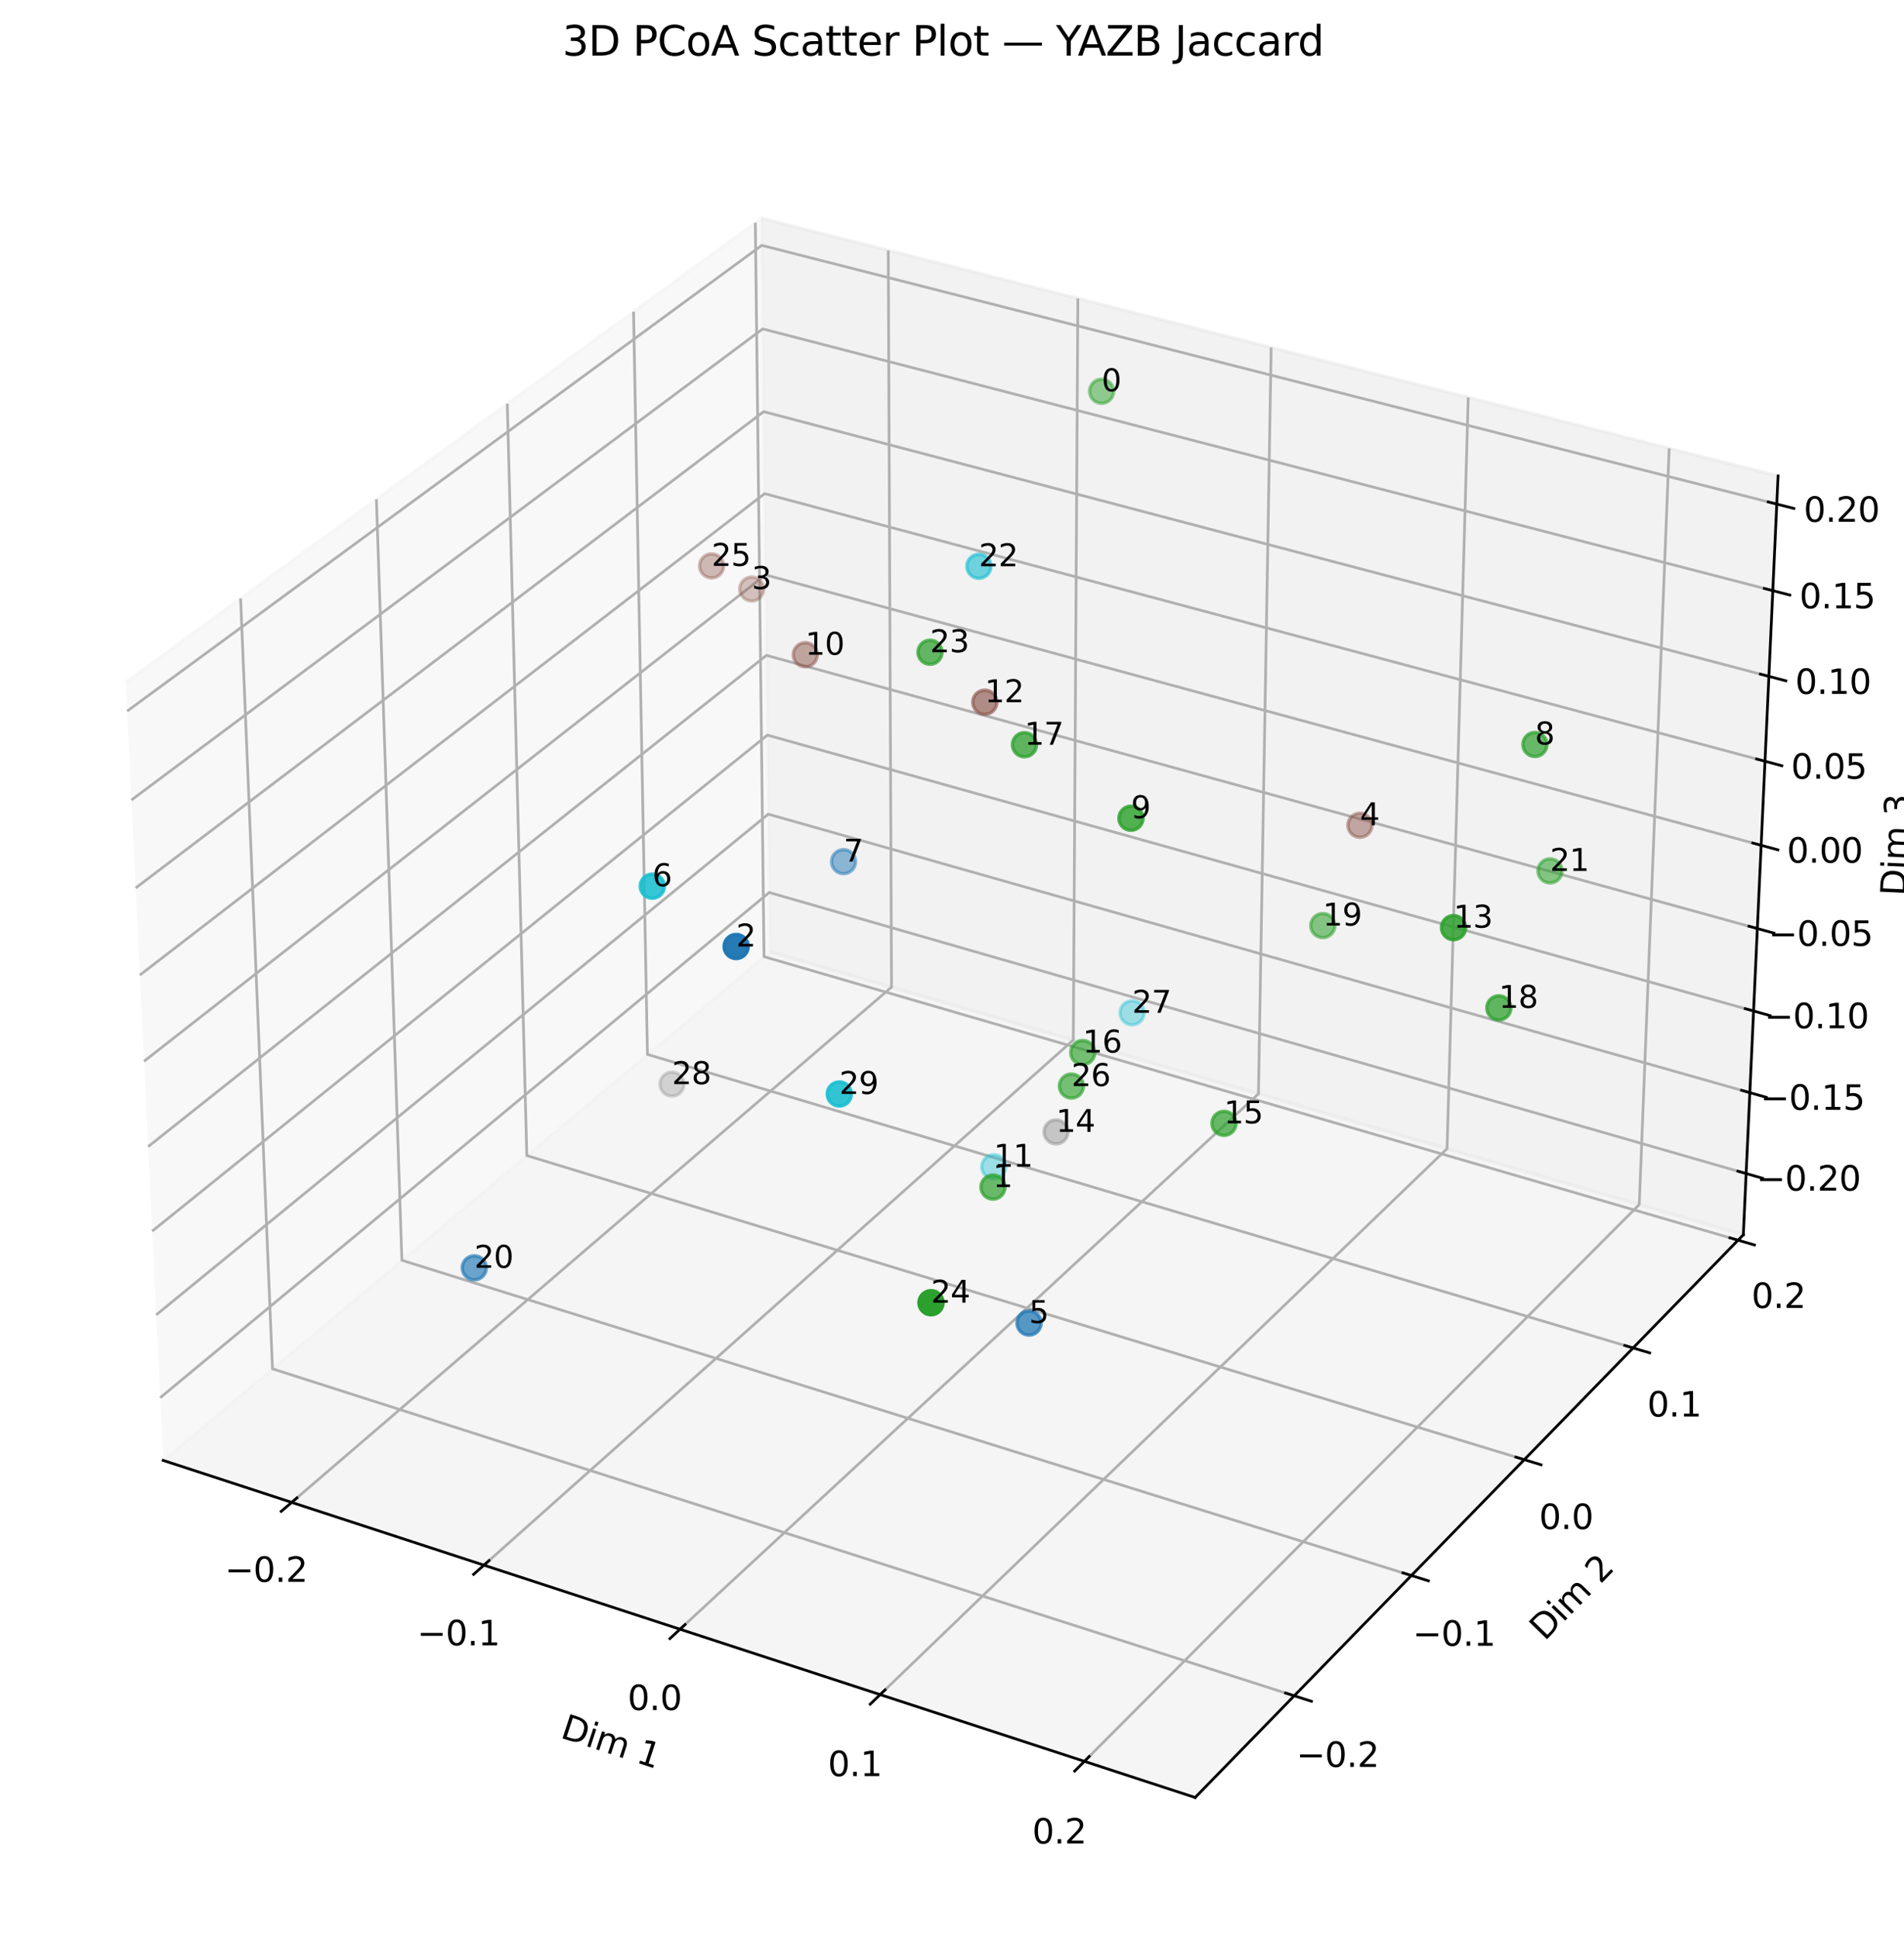<?xml version="1.0" encoding="utf-8" standalone="no"?>
<!DOCTYPE svg PUBLIC "-//W3C//DTD SVG 1.1//EN"
  "http://www.w3.org/Graphics/SVG/1.1/DTD/svg11.dtd">
<svg xmlns:xlink="http://www.w3.org/1999/xlink" width="559.434pt" height="569.278pt" viewBox="0 0 559.434 569.278" xmlns="http://www.w3.org/2000/svg" version="1.1">
 <defs>
  <style type="text/css">*{stroke-linejoin: round; stroke-linecap: butt}</style>
 </defs>
 <g id="figure_1">
  <g id="patch_1">
   <path d="M 0 569.278 
L 559.434 569.278 
L 559.434 0 
L 0 0 
z
" style="fill: #ffffff"/>
  </g>
  <g id="patch_2">
   <path d="M 7.2 562.078 
L 546.96 562.078 
L 546.96 22.318 
L 7.2 22.318 
z
" style="fill: #ffffff"/>
  </g>
  <g id="pane3d_1">
   <g id="patch_3">
    <path d="M 47.956 428.991 
L 226.202 279.581 
L 223.724 64.106 
L 36.948 200.406 
" style="fill: #f2f2f2; opacity: 0.5; stroke: #f2f2f2; stroke-linejoin: miter"/>
   </g>
  </g>
  <g id="pane3d_2">
   <g id="patch_4">
    <path d="M 226.202 279.581 
L 512.224 362.716 
L 522.431 139.819 
L 223.724 64.106 
" style="fill: #e6e6e6; opacity: 0.5; stroke: #e6e6e6; stroke-linejoin: miter"/>
   </g>
  </g>
  <g id="pane3d_3">
   <g id="patch_5">
    <path d="M 47.956 428.991 
L 351.153 528.015 
L 512.224 362.716 
L 226.202 279.581 
" style="fill: #ececec; opacity: 0.5; stroke: #ececec; stroke-linejoin: miter"/>
   </g>
  </g>
  <g id="grid3d_1">
   <g id="Line3DCollection_1">
    <path d="M 85.701 441.318 
L 261.947 289.971 
L 260.986 73.55 
" style="fill: none; stroke: #b0b0b0; stroke-width: 0.8"/>
    <path d="M 142.179 459.764 
L 315.359 305.495 
L 316.7 87.672 
" style="fill: none; stroke: #b0b0b0; stroke-width: 0.8"/>
    <path d="M 199.8 478.583 
L 369.761 321.308 
L 373.492 102.067 
" style="fill: none; stroke: #b0b0b0; stroke-width: 0.8"/>
    <path d="M 258.599 497.787 
L 425.181 337.416 
L 431.394 116.744 
" style="fill: none; stroke: #b0b0b0; stroke-width: 0.8"/>
    <path d="M 318.614 517.388 
L 481.649 353.829 
L 490.44 131.71 
" style="fill: none; stroke: #b0b0b0; stroke-width: 0.8"/>
   </g>
  </g>
  <g id="grid3d_2">
   <g id="Line3DCollection_2">
    <path d="M 70.694 175.78 
L 80.06 402.08 
L 380.269 498.134 
" style="fill: none; stroke: #b0b0b0; stroke-width: 0.8"/>
    <path d="M 110.6 146.658 
L 118.083 370.208 
L 414.693 462.807 
" style="fill: none; stroke: #b0b0b0; stroke-width: 0.8"/>
    <path d="M 149.058 118.593 
L 154.784 339.445 
L 447.858 428.772 
" style="fill: none; stroke: #b0b0b0; stroke-width: 0.8"/>
    <path d="M 186.145 91.529 
L 190.23 309.733 
L 479.833 395.958 
" style="fill: none; stroke: #b0b0b0; stroke-width: 0.8"/>
    <path d="M 221.933 65.413 
L 224.486 281.019 
L 510.68 364.301 
" style="fill: none; stroke: #b0b0b0; stroke-width: 0.8"/>
   </g>
  </g>
  <g id="grid3d_3">
   <g id="Line3DCollection_3">
    <path d="M 513.047 344.73 
L 226.002 262.16 
L 47.069 410.574 
" style="fill: none; stroke: #b0b0b0; stroke-width: 0.8"/>
    <path d="M 514.136 320.967 
L 225.737 239.153 
L 45.897 386.235 
" style="fill: none; stroke: #b0b0b0; stroke-width: 0.8"/>
    <path d="M 515.234 296.977 
L 225.47 215.936 
L 44.713 361.654 
" style="fill: none; stroke: #b0b0b0; stroke-width: 0.8"/>
    <path d="M 516.343 272.757 
L 225.201 192.507 
L 43.517 336.829 
" style="fill: none; stroke: #b0b0b0; stroke-width: 0.8"/>
    <path d="M 517.463 248.302 
L 224.929 168.863 
L 42.31 311.754 
" style="fill: none; stroke: #b0b0b0; stroke-width: 0.8"/>
    <path d="M 518.594 223.611 
L 224.654 145.001 
L 41.09 286.426 
" style="fill: none; stroke: #b0b0b0; stroke-width: 0.8"/>
    <path d="M 519.736 198.678 
L 224.377 120.917 
L 39.858 260.843 
" style="fill: none; stroke: #b0b0b0; stroke-width: 0.8"/>
    <path d="M 520.888 173.502 
L 224.098 96.609 
L 38.614 234.998 
" style="fill: none; stroke: #b0b0b0; stroke-width: 0.8"/>
    <path d="M 522.053 148.077 
L 223.816 72.073 
L 37.356 208.889 
" style="fill: none; stroke: #b0b0b0; stroke-width: 0.8"/>
   </g>
  </g>
  <g id="axis3d_1">
   <g id="line2d_1">
    <path d="M 47.956 428.991 
L 351.153 528.015 
" style="fill: none; stroke: #000000; stroke-width: 0.8; stroke-linecap: square"/>
   </g>
   <g id="xtick_1">
    <g id="line2d_2">
     <path d="M 87.236 440 
L 82.624 443.961 
" style="fill: none; stroke: #000000; stroke-width: 0.8; stroke-linecap: square"/>
    </g>
    <g id="text_1">
     <!-- −0.2 -->
     <g transform="translate(66.054 464.664) scale(0.1 -0.1)">
      <defs>
       <path id="DejaVuSans-2212" d="M 678 2272 
L 4684 2272 
L 4684 1741 
L 678 1741 
L 678 2272 
z
" transform="scale(0.016)"/>
       <path id="DejaVuSans-30" d="M 2034 4250 
Q 1547 4250 1301 3770 
Q 1056 3291 1056 2328 
Q 1056 1369 1301 889 
Q 1547 409 2034 409 
Q 2525 409 2770 889 
Q 3016 1369 3016 2328 
Q 3016 3291 2770 3770 
Q 2525 4250 2034 4250 
z
M 2034 4750 
Q 2819 4750 3233 4129 
Q 3647 3509 3647 2328 
Q 3647 1150 3233 529 
Q 2819 -91 2034 -91 
Q 1250 -91 836 529 
Q 422 1150 422 2328 
Q 422 3509 836 4129 
Q 1250 4750 2034 4750 
z
" transform="scale(0.016)"/>
       <path id="DejaVuSans-2e" d="M 684 794 
L 1344 794 
L 1344 0 
L 684 0 
L 684 794 
z
" transform="scale(0.016)"/>
       <path id="DejaVuSans-32" d="M 1228 531 
L 3431 531 
L 3431 0 
L 469 0 
L 469 531 
Q 828 903 1448 1529 
Q 2069 2156 2228 2338 
Q 2531 2678 2651 2914 
Q 2772 3150 2772 3378 
Q 2772 3750 2511 3984 
Q 2250 4219 1831 4219 
Q 1534 4219 1204 4116 
Q 875 4013 500 3803 
L 500 4441 
Q 881 4594 1212 4672 
Q 1544 4750 1819 4750 
Q 2544 4750 2975 4387 
Q 3406 4025 3406 3419 
Q 3406 3131 3298 2873 
Q 3191 2616 2906 2266 
Q 2828 2175 2409 1742 
Q 1991 1309 1228 531 
z
" transform="scale(0.016)"/>
      </defs>
      <use xlink:href="#DejaVuSans-2212"/>
      <use xlink:href="#DejaVuSans-30" transform="translate(83.789 0)"/>
      <use xlink:href="#DejaVuSans-2e" transform="translate(147.412 0)"/>
      <use xlink:href="#DejaVuSans-32" transform="translate(179.199 0)"/>
     </g>
    </g>
   </g>
   <g id="xtick_2">
    <g id="line2d_3">
     <path d="M 143.689 458.419 
L 139.153 462.459 
" style="fill: none; stroke: #000000; stroke-width: 0.8; stroke-linecap: square"/>
    </g>
    <g id="text_2">
     <!-- −0.1 -->
     <g transform="translate(122.562 483.302) scale(0.1 -0.1)">
      <defs>
       <path id="DejaVuSans-31" d="M 794 531 
L 1825 531 
L 1825 4091 
L 703 3866 
L 703 4441 
L 1819 4666 
L 2450 4666 
L 2450 531 
L 3481 531 
L 3481 0 
L 794 0 
L 794 531 
z
" transform="scale(0.016)"/>
      </defs>
      <use xlink:href="#DejaVuSans-2212"/>
      <use xlink:href="#DejaVuSans-30" transform="translate(83.789 0)"/>
      <use xlink:href="#DejaVuSans-2e" transform="translate(147.412 0)"/>
      <use xlink:href="#DejaVuSans-31" transform="translate(179.199 0)"/>
     </g>
    </g>
   </g>
   <g id="xtick_3">
    <g id="line2d_4">
     <path d="M 201.283 477.211 
L 196.828 481.333 
" style="fill: none; stroke: #000000; stroke-width: 0.8; stroke-linecap: square"/>
    </g>
    <g id="text_3">
     <!-- 0.0 -->
     <g transform="translate(184.405 502.318) scale(0.1 -0.1)">
      <use xlink:href="#DejaVuSans-30"/>
      <use xlink:href="#DejaVuSans-2e" transform="translate(63.623 0)"/>
      <use xlink:href="#DejaVuSans-30" transform="translate(95.41 0)"/>
     </g>
    </g>
   </g>
   <g id="xtick_4">
    <g id="line2d_5">
     <path d="M 260.054 496.387 
L 255.684 500.594 
" style="fill: none; stroke: #000000; stroke-width: 0.8; stroke-linecap: square"/>
    </g>
    <g id="text_4">
     <!-- 0.1 -->
     <g transform="translate(243.239 521.723) scale(0.1 -0.1)">
      <use xlink:href="#DejaVuSans-30"/>
      <use xlink:href="#DejaVuSans-2e" transform="translate(63.623 0)"/>
      <use xlink:href="#DejaVuSans-31" transform="translate(95.41 0)"/>
     </g>
    </g>
   </g>
   <g id="xtick_5">
    <g id="line2d_6">
     <path d="M 320.039 515.958 
L 315.758 520.253 
" style="fill: none; stroke: #000000; stroke-width: 0.8; stroke-linecap: square"/>
    </g>
    <g id="text_5">
     <!-- 0.2 -->
     <g transform="translate(303.291 541.53) scale(0.1 -0.1)">
      <use xlink:href="#DejaVuSans-30"/>
      <use xlink:href="#DejaVuSans-2e" transform="translate(63.623 0)"/>
      <use xlink:href="#DejaVuSans-32" transform="translate(95.41 0)"/>
     </g>
    </g>
   </g>
   <g id="text_6">
    <!-- Dim 1 -->
    <g transform="translate(164.333 510.325) rotate(-341.913) scale(0.1 -0.1)">
     <defs>
      <path id="DejaVuSans-44" d="M 1259 4147 
L 1259 519 
L 2022 519 
Q 2988 519 3436 956 
Q 3884 1394 3884 2338 
Q 3884 3275 3436 3711 
Q 2988 4147 2022 4147 
L 1259 4147 
z
M 628 4666 
L 1925 4666 
Q 3281 4666 3915 4102 
Q 4550 3538 4550 2338 
Q 4550 1131 3912 565 
Q 3275 0 1925 0 
L 628 0 
L 628 4666 
z
" transform="scale(0.016)"/>
      <path id="DejaVuSans-69" d="M 603 3500 
L 1178 3500 
L 1178 0 
L 603 0 
L 603 3500 
z
M 603 4863 
L 1178 4863 
L 1178 4134 
L 603 4134 
L 603 4863 
z
" transform="scale(0.016)"/>
      <path id="DejaVuSans-6d" d="M 3328 2828 
Q 3544 3216 3844 3400 
Q 4144 3584 4550 3584 
Q 5097 3584 5394 3201 
Q 5691 2819 5691 2113 
L 5691 0 
L 5113 0 
L 5113 2094 
Q 5113 2597 4934 2840 
Q 4756 3084 4391 3084 
Q 3944 3084 3684 2787 
Q 3425 2491 3425 1978 
L 3425 0 
L 2847 0 
L 2847 2094 
Q 2847 2600 2669 2842 
Q 2491 3084 2119 3084 
Q 1678 3084 1418 2786 
Q 1159 2488 1159 1978 
L 1159 0 
L 581 0 
L 581 3500 
L 1159 3500 
L 1159 2956 
Q 1356 3278 1631 3431 
Q 1906 3584 2284 3584 
Q 2666 3584 2933 3390 
Q 3200 3197 3328 2828 
z
" transform="scale(0.016)"/>
      <path id="DejaVuSans-20" transform="scale(0.016)"/>
     </defs>
     <use xlink:href="#DejaVuSans-44"/>
     <use xlink:href="#DejaVuSans-69" transform="translate(77.002 0)"/>
     <use xlink:href="#DejaVuSans-6d" transform="translate(104.785 0)"/>
     <use xlink:href="#DejaVuSans-20" transform="translate(202.197 0)"/>
     <use xlink:href="#DejaVuSans-31" transform="translate(233.984 0)"/>
    </g>
   </g>
  </g>
  <g id="axis3d_2">
   <g id="line2d_7">
    <path d="M 512.224 362.716 
L 351.153 528.015 
" style="fill: none; stroke: #000000; stroke-width: 0.8; stroke-linecap: square"/>
   </g>
   <g id="xtick_6">
    <g id="line2d_8">
     <path d="M 377.741 497.325 
L 385.333 499.754 
" style="fill: none; stroke: #000000; stroke-width: 0.8; stroke-linecap: square"/>
    </g>
    <g id="text_7">
     <!-- −0.2 -->
     <g transform="translate(380.886 519.017) scale(0.1 -0.1)">
      <use xlink:href="#DejaVuSans-2212"/>
      <use xlink:href="#DejaVuSans-30" transform="translate(83.789 0)"/>
      <use xlink:href="#DejaVuSans-2e" transform="translate(147.412 0)"/>
      <use xlink:href="#DejaVuSans-32" transform="translate(179.199 0)"/>
     </g>
    </g>
   </g>
   <g id="xtick_7">
    <g id="line2d_9">
     <path d="M 412.197 462.028 
L 419.691 464.368 
" style="fill: none; stroke: #000000; stroke-width: 0.8; stroke-linecap: square"/>
    </g>
    <g id="text_8">
     <!-- −0.1 -->
     <g transform="translate(415.082 483.433) scale(0.1 -0.1)">
      <use xlink:href="#DejaVuSans-2212"/>
      <use xlink:href="#DejaVuSans-30" transform="translate(83.789 0)"/>
      <use xlink:href="#DejaVuSans-2e" transform="translate(147.412 0)"/>
      <use xlink:href="#DejaVuSans-31" transform="translate(179.199 0)"/>
     </g>
    </g>
   </g>
   <g id="xtick_8">
    <g id="line2d_10">
     <path d="M 445.394 428.021 
L 452.792 430.275 
" style="fill: none; stroke: #000000; stroke-width: 0.8; stroke-linecap: square"/>
    </g>
    <g id="text_9">
     <!-- 0.0 -->
     <g transform="translate(452.217 449.149) scale(0.1 -0.1)">
      <use xlink:href="#DejaVuSans-30"/>
      <use xlink:href="#DejaVuSans-2e" transform="translate(63.623 0)"/>
      <use xlink:href="#DejaVuSans-30" transform="translate(95.41 0)"/>
     </g>
    </g>
   </g>
   <g id="xtick_9">
    <g id="line2d_11">
     <path d="M 477.4 395.233 
L 484.704 397.408 
" style="fill: none; stroke: #000000; stroke-width: 0.8; stroke-linecap: square"/>
    </g>
    <g id="text_10">
     <!-- 0.1 -->
     <g transform="translate(483.979 416.097) scale(0.1 -0.1)">
      <use xlink:href="#DejaVuSans-30"/>
      <use xlink:href="#DejaVuSans-2e" transform="translate(63.623 0)"/>
      <use xlink:href="#DejaVuSans-31" transform="translate(95.41 0)"/>
     </g>
    </g>
   </g>
   <g id="xtick_10">
    <g id="line2d_12">
     <path d="M 508.278 363.602 
L 515.49 365.7 
" style="fill: none; stroke: #000000; stroke-width: 0.8; stroke-linecap: square"/>
    </g>
    <g id="text_11">
     <!-- 0.2 -->
     <g transform="translate(514.622 384.21) scale(0.1 -0.1)">
      <use xlink:href="#DejaVuSans-30"/>
      <use xlink:href="#DejaVuSans-2e" transform="translate(63.623 0)"/>
      <use xlink:href="#DejaVuSans-32" transform="translate(95.41 0)"/>
     </g>
    </g>
   </g>
   <g id="text_12">
    <!-- Dim 2 -->
    <g transform="translate(453.84 482.24) rotate(-45.742) scale(0.1 -0.1)">
     <use xlink:href="#DejaVuSans-44"/>
     <use xlink:href="#DejaVuSans-69" transform="translate(77.002 0)"/>
     <use xlink:href="#DejaVuSans-6d" transform="translate(104.785 0)"/>
     <use xlink:href="#DejaVuSans-20" transform="translate(202.197 0)"/>
     <use xlink:href="#DejaVuSans-32" transform="translate(233.984 0)"/>
    </g>
   </g>
  </g>
  <g id="axis3d_3">
   <g id="line2d_13">
    <path d="M 512.224 362.716 
L 522.431 139.819 
" style="fill: none; stroke: #000000; stroke-width: 0.8; stroke-linecap: square"/>
   </g>
   <g id="xtick_11">
    <g id="line2d_14">
     <path d="M 510.638 344.037 
L 517.872 346.118 
" style="fill: none; stroke: #000000; stroke-width: 0.8; stroke-linecap: square"/>
    </g>
    <g id="text_13">
     <!-- −0.20 -->
     <g transform="translate(516.066 349.737) scale(0.1 -0.1)">
      <use xlink:href="#DejaVuSans-2212"/>
      <use xlink:href="#DejaVuSans-30" transform="translate(83.789 0)"/>
      <use xlink:href="#DejaVuSans-2e" transform="translate(147.412 0)"/>
      <use xlink:href="#DejaVuSans-32" transform="translate(179.199 0)"/>
      <use xlink:href="#DejaVuSans-30" transform="translate(242.822 0)"/>
     </g>
    </g>
   </g>
   <g id="xtick_12">
    <g id="line2d_15">
     <path d="M 511.714 320.28 
L 518.984 322.343 
" style="fill: none; stroke: #000000; stroke-width: 0.8; stroke-linecap: square"/>
    </g>
    <g id="text_14">
     <!-- −0.15 -->
     <g transform="translate(517.24 325.997) scale(0.1 -0.1)">
      <defs>
       <path id="DejaVuSans-35" d="M 691 4666 
L 3169 4666 
L 3169 4134 
L 1269 4134 
L 1269 2991 
Q 1406 3038 1543 3061 
Q 1681 3084 1819 3084 
Q 2600 3084 3056 2656 
Q 3513 2228 3513 1497 
Q 3513 744 3044 326 
Q 2575 -91 1722 -91 
Q 1428 -91 1123 -41 
Q 819 9 494 109 
L 494 744 
Q 775 591 1075 516 
Q 1375 441 1709 441 
Q 2250 441 2565 725 
Q 2881 1009 2881 1497 
Q 2881 1984 2565 2268 
Q 2250 2553 1709 2553 
Q 1456 2553 1204 2497 
Q 953 2441 691 2322 
L 691 4666 
z
" transform="scale(0.016)"/>
      </defs>
      <use xlink:href="#DejaVuSans-2212"/>
      <use xlink:href="#DejaVuSans-30" transform="translate(83.789 0)"/>
      <use xlink:href="#DejaVuSans-2e" transform="translate(147.412 0)"/>
      <use xlink:href="#DejaVuSans-31" transform="translate(179.199 0)"/>
      <use xlink:href="#DejaVuSans-35" transform="translate(242.822 0)"/>
     </g>
    </g>
   </g>
   <g id="xtick_13">
    <g id="line2d_16">
     <path d="M 512.801 296.297 
L 520.107 298.34 
" style="fill: none; stroke: #000000; stroke-width: 0.8; stroke-linecap: square"/>
    </g>
    <g id="text_15">
     <!-- −0.10 -->
     <g transform="translate(518.425 302.031) scale(0.1 -0.1)">
      <use xlink:href="#DejaVuSans-2212"/>
      <use xlink:href="#DejaVuSans-30" transform="translate(83.789 0)"/>
      <use xlink:href="#DejaVuSans-2e" transform="translate(147.412 0)"/>
      <use xlink:href="#DejaVuSans-31" transform="translate(179.199 0)"/>
      <use xlink:href="#DejaVuSans-30" transform="translate(242.822 0)"/>
     </g>
    </g>
   </g>
   <g id="xtick_14">
    <g id="line2d_17">
     <path d="M 513.898 272.083 
L 521.24 274.107 
" style="fill: none; stroke: #000000; stroke-width: 0.8; stroke-linecap: square"/>
    </g>
    <g id="text_16">
     <!-- −0.05 -->
     <g transform="translate(519.621 277.835) scale(0.1 -0.1)">
      <use xlink:href="#DejaVuSans-2212"/>
      <use xlink:href="#DejaVuSans-30" transform="translate(83.789 0)"/>
      <use xlink:href="#DejaVuSans-2e" transform="translate(147.412 0)"/>
      <use xlink:href="#DejaVuSans-30" transform="translate(179.199 0)"/>
      <use xlink:href="#DejaVuSans-35" transform="translate(242.822 0)"/>
     </g>
    </g>
   </g>
   <g id="xtick_15">
    <g id="line2d_18">
     <path d="M 515.005 247.635 
L 522.385 249.639 
" style="fill: none; stroke: #000000; stroke-width: 0.8; stroke-linecap: square"/>
    </g>
    <g id="text_17">
     <!-- 0.00 -->
     <g transform="translate(525.018 253.405) scale(0.1 -0.1)">
      <use xlink:href="#DejaVuSans-30"/>
      <use xlink:href="#DejaVuSans-2e" transform="translate(63.623 0)"/>
      <use xlink:href="#DejaVuSans-30" transform="translate(95.41 0)"/>
      <use xlink:href="#DejaVuSans-30" transform="translate(159.033 0)"/>
     </g>
    </g>
   </g>
   <g id="xtick_16">
    <g id="line2d_19">
     <path d="M 516.124 222.95 
L 523.54 224.934 
" style="fill: none; stroke: #000000; stroke-width: 0.8; stroke-linecap: square"/>
    </g>
    <g id="text_18">
     <!-- 0.05 -->
     <g transform="translate(526.238 228.739) scale(0.1 -0.1)">
      <use xlink:href="#DejaVuSans-30"/>
      <use xlink:href="#DejaVuSans-2e" transform="translate(63.623 0)"/>
      <use xlink:href="#DejaVuSans-30" transform="translate(95.41 0)"/>
      <use xlink:href="#DejaVuSans-35" transform="translate(159.033 0)"/>
     </g>
    </g>
   </g>
   <g id="xtick_17">
    <g id="line2d_20">
     <path d="M 517.253 198.025 
L 524.707 199.987 
" style="fill: none; stroke: #000000; stroke-width: 0.8; stroke-linecap: square"/>
    </g>
    <g id="text_19">
     <!-- 0.10 -->
     <g transform="translate(527.469 203.833) scale(0.1 -0.1)">
      <use xlink:href="#DejaVuSans-30"/>
      <use xlink:href="#DejaVuSans-2e" transform="translate(63.623 0)"/>
      <use xlink:href="#DejaVuSans-31" transform="translate(95.41 0)"/>
      <use xlink:href="#DejaVuSans-30" transform="translate(159.033 0)"/>
     </g>
    </g>
   </g>
   <g id="xtick_18">
    <g id="line2d_21">
     <path d="M 518.393 172.855 
L 525.885 174.796 
" style="fill: none; stroke: #000000; stroke-width: 0.8; stroke-linecap: square"/>
    </g>
    <g id="text_20">
     <!-- 0.15 -->
     <g transform="translate(528.713 178.683) scale(0.1 -0.1)">
      <use xlink:href="#DejaVuSans-30"/>
      <use xlink:href="#DejaVuSans-2e" transform="translate(63.623 0)"/>
      <use xlink:href="#DejaVuSans-31" transform="translate(95.41 0)"/>
      <use xlink:href="#DejaVuSans-35" transform="translate(159.033 0)"/>
     </g>
    </g>
   </g>
   <g id="xtick_19">
    <g id="line2d_22">
     <path d="M 519.545 147.438 
L 527.075 149.357 
" style="fill: none; stroke: #000000; stroke-width: 0.8; stroke-linecap: square"/>
    </g>
    <g id="text_21">
     <!-- 0.20 -->
     <g transform="translate(529.968 153.286) scale(0.1 -0.1)">
      <use xlink:href="#DejaVuSans-30"/>
      <use xlink:href="#DejaVuSans-2e" transform="translate(63.623 0)"/>
      <use xlink:href="#DejaVuSans-32" transform="translate(95.41 0)"/>
      <use xlink:href="#DejaVuSans-30" transform="translate(159.033 0)"/>
     </g>
    </g>
   </g>
   <g id="text_22">
    <!-- Dim 3 -->
    <g transform="translate(559.803 263.272) rotate(-87.378) scale(0.1 -0.1)">
     <defs>
      <path id="DejaVuSans-33" d="M 2597 2516 
Q 3050 2419 3304 2112 
Q 3559 1806 3559 1356 
Q 3559 666 3084 287 
Q 2609 -91 1734 -91 
Q 1441 -91 1130 -33 
Q 819 25 488 141 
L 488 750 
Q 750 597 1062 519 
Q 1375 441 1716 441 
Q 2309 441 2620 675 
Q 2931 909 2931 1356 
Q 2931 1769 2642 2001 
Q 2353 2234 1838 2234 
L 1294 2234 
L 1294 2753 
L 1863 2753 
Q 2328 2753 2575 2939 
Q 2822 3125 2822 3475 
Q 2822 3834 2567 4026 
Q 2313 4219 1838 4219 
Q 1578 4219 1281 4162 
Q 984 4106 628 3988 
L 628 4550 
Q 988 4650 1302 4700 
Q 1616 4750 1894 4750 
Q 2613 4750 3031 4423 
Q 3450 4097 3450 3541 
Q 3450 3153 3228 2886 
Q 3006 2619 2597 2516 
z
" transform="scale(0.016)"/>
     </defs>
     <use xlink:href="#DejaVuSans-44"/>
     <use xlink:href="#DejaVuSans-69" transform="translate(77.002 0)"/>
     <use xlink:href="#DejaVuSans-6d" transform="translate(104.785 0)"/>
     <use xlink:href="#DejaVuSans-20" transform="translate(202.197 0)"/>
     <use xlink:href="#DejaVuSans-33" transform="translate(233.984 0)"/>
    </g>
   </g>
  </g>
  <g id="axes_1">
   <g id="Path3DCollection_1">
    <defs>
     <path id="C0_0_dfb44174ed" d="M 0 3.536 
C 0.938 3.536 1.837 3.163 2.5 2.5 
C 3.163 1.837 3.536 0.938 3.536 -0 
C 3.536 -0.938 3.163 -1.837 2.5 -2.5 
C 1.837 -3.163 0.938 -3.536 0 -3.536 
C -0.938 -3.536 -1.837 -3.163 -2.5 -2.5 
C -3.163 -1.837 -3.536 -0.938 -3.536 0 
C -3.536 0.938 -3.163 1.837 -2.5 2.5 
C -1.837 3.163 -0.938 3.536 0 3.536 
z
"/>
    </defs>
    <g clip-path="url(#p3ca1d87288)">
     <use xlink:href="#C0_0_dfb44174ed" x="197.447" y="318.46" style="fill: #7f7f7f; fill-opacity: 0.3; stroke: #7f7f7f; stroke-opacity: 0.3"/>
    </g>
    <g clip-path="url(#p3ca1d87288)">
     <use xlink:href="#C0_0_dfb44174ed" x="220.876" y="173.02" style="fill: #8c564b; fill-opacity: 0.342; stroke: #8c564b; stroke-opacity: 0.342"/>
    </g>
    <g clip-path="url(#p3ca1d87288)">
     <use xlink:href="#C0_0_dfb44174ed" x="332.642" y="297.506" style="fill: #17becf; fill-opacity: 0.385; stroke: #17becf; stroke-opacity: 0.385"/>
    </g>
    <g clip-path="url(#p3ca1d87288)">
     <use xlink:href="#C0_0_dfb44174ed" x="209.082" y="166.23" style="fill: #8c564b; fill-opacity: 0.392; stroke: #8c564b; stroke-opacity: 0.392"/>
    </g>
    <g clip-path="url(#p3ca1d87288)">
     <use xlink:href="#C0_0_dfb44174ed" x="291.984" y="342.718" style="fill: #17becf; fill-opacity: 0.402; stroke: #17becf; stroke-opacity: 0.402"/>
    </g>
    <g clip-path="url(#p3ca1d87288)">
     <use xlink:href="#C0_0_dfb44174ed" x="310.284" y="332.49" style="fill: #7f7f7f; fill-opacity: 0.406; stroke: #7f7f7f; stroke-opacity: 0.406"/>
    </g>
    <g clip-path="url(#p3ca1d87288)">
     <use xlink:href="#C0_0_dfb44174ed" x="399.578" y="242.415" style="fill: #8c564b; fill-opacity: 0.485; stroke: #8c564b; stroke-opacity: 0.485"/>
    </g>
    <g clip-path="url(#p3ca1d87288)">
     <use xlink:href="#C0_0_dfb44174ed" x="247.854" y="253.105" style="fill: #1f77b4; fill-opacity: 0.492; stroke: #1f77b4; stroke-opacity: 0.492"/>
    </g>
    <g clip-path="url(#p3ca1d87288)">
     <use xlink:href="#C0_0_dfb44174ed" x="323.678" y="114.934" style="fill: #2ca02c; fill-opacity: 0.493; stroke: #2ca02c; stroke-opacity: 0.493"/>
    </g>
    <g clip-path="url(#p3ca1d87288)">
     <use xlink:href="#C0_0_dfb44174ed" x="236.615" y="192.332" style="fill: #8c564b; fill-opacity: 0.501; stroke: #8c564b; stroke-opacity: 0.501"/>
    </g>
    <g clip-path="url(#p3ca1d87288)">
     <use xlink:href="#C0_0_dfb44174ed" x="388.668" y="271.882" style="fill: #2ca02c; fill-opacity: 0.557; stroke: #2ca02c; stroke-opacity: 0.557"/>
    </g>
    <g clip-path="url(#p3ca1d87288)">
     <use xlink:href="#C0_0_dfb44174ed" x="455.427" y="255.828" style="fill: #2ca02c; fill-opacity: 0.557; stroke: #2ca02c; stroke-opacity: 0.557"/>
    </g>
    <g clip-path="url(#p3ca1d87288)">
     <use xlink:href="#C0_0_dfb44174ed" x="287.623" y="166.34" style="fill: #17becf; fill-opacity: 0.607; stroke: #17becf; stroke-opacity: 0.607"/>
    </g>
    <g clip-path="url(#p3ca1d87288)">
     <use xlink:href="#C0_0_dfb44174ed" x="314.806" y="319.026" style="fill: #2ca02c; fill-opacity: 0.631; stroke: #2ca02c; stroke-opacity: 0.631"/>
    </g>
    <g clip-path="url(#p3ca1d87288)">
     <use xlink:href="#C0_0_dfb44174ed" x="318.139" y="309.187" style="fill: #2ca02c; fill-opacity: 0.64; stroke: #2ca02c; stroke-opacity: 0.64"/>
    </g>
    <g clip-path="url(#p3ca1d87288)">
     <use xlink:href="#C0_0_dfb44174ed" x="289.365" y="206.272" style="fill: #8c564b; fill-opacity: 0.646; stroke: #8c564b; stroke-opacity: 0.646"/>
    </g>
    <g clip-path="url(#p3ca1d87288)">
     <use xlink:href="#C0_0_dfb44174ed" x="139.352" y="372.416" style="fill: #1f77b4; fill-opacity: 0.652; stroke: #1f77b4; stroke-opacity: 0.652"/>
    </g>
    <g clip-path="url(#p3ca1d87288)">
     <use xlink:href="#C0_0_dfb44174ed" x="291.758" y="348.702" style="fill: #2ca02c; fill-opacity: 0.697; stroke: #2ca02c; stroke-opacity: 0.697"/>
    </g>
    <g clip-path="url(#p3ca1d87288)">
     <use xlink:href="#C0_0_dfb44174ed" x="359.63" y="329.976" style="fill: #2ca02c; fill-opacity: 0.7; stroke: #2ca02c; stroke-opacity: 0.7"/>
    </g>
    <g clip-path="url(#p3ca1d87288)">
     <use xlink:href="#C0_0_dfb44174ed" x="450.992" y="218.689" style="fill: #2ca02c; fill-opacity: 0.702; stroke: #2ca02c; stroke-opacity: 0.702"/>
    </g>
    <g clip-path="url(#p3ca1d87288)">
     <use xlink:href="#C0_0_dfb44174ed" x="273.258" y="191.591" style="fill: #2ca02c; fill-opacity: 0.715; stroke: #2ca02c; stroke-opacity: 0.715"/>
    </g>
    <g clip-path="url(#p3ca1d87288)">
     <use xlink:href="#C0_0_dfb44174ed" x="440.397" y="296.053" style="fill: #2ca02c; fill-opacity: 0.737; stroke: #2ca02c; stroke-opacity: 0.737"/>
    </g>
    <g clip-path="url(#p3ca1d87288)">
     <use xlink:href="#C0_0_dfb44174ed" x="302.358" y="388.627" style="fill: #1f77b4; fill-opacity: 0.741; stroke: #1f77b4; stroke-opacity: 0.741"/>
    </g>
    <g clip-path="url(#p3ca1d87288)">
     <use xlink:href="#C0_0_dfb44174ed" x="301.011" y="218.757" style="fill: #2ca02c; fill-opacity: 0.752; stroke: #2ca02c; stroke-opacity: 0.752"/>
    </g>
    <g clip-path="url(#p3ca1d87288)">
     <use xlink:href="#C0_0_dfb44174ed" x="332.303" y="240.351" style="fill: #2ca02c; fill-opacity: 0.816; stroke: #2ca02c; stroke-opacity: 0.816"/>
    </g>
    <g clip-path="url(#p3ca1d87288)">
     <use xlink:href="#C0_0_dfb44174ed" x="427.08" y="272.493" style="fill: #2ca02c; fill-opacity: 0.846; stroke: #2ca02c; stroke-opacity: 0.846"/>
    </g>
    <g clip-path="url(#p3ca1d87288)">
     <use xlink:href="#C0_0_dfb44174ed" x="191.655" y="260.31" style="fill: #17becf; fill-opacity: 0.858; stroke: #17becf; stroke-opacity: 0.858"/>
    </g>
    <g clip-path="url(#p3ca1d87288)">
     <use xlink:href="#C0_0_dfb44174ed" x="246.605" y="321.353" style="fill: #17becf; fill-opacity: 0.881; stroke: #17becf; stroke-opacity: 0.881"/>
    </g>
    <g clip-path="url(#p3ca1d87288)">
     <use xlink:href="#C0_0_dfb44174ed" x="216.29" y="278.032" style="fill: #1f77b4; fill-opacity: 0.962; stroke: #1f77b4; stroke-opacity: 0.962"/>
    </g>
    <g clip-path="url(#p3ca1d87288)">
     <use xlink:href="#C0_0_dfb44174ed" x="273.548" y="382.672" style="fill: #2ca02c; stroke: #2ca02c"/>
    </g>
   </g>
   <g id="text_23">
    <!-- 0 -->
    <g transform="translate(323.678 114.934) scale(0.09 -0.09)">
     <use xlink:href="#DejaVuSans-30"/>
    </g>
   </g>
   <g id="text_24">
    <!-- 1 -->
    <g transform="translate(291.758 348.702) scale(0.09 -0.09)">
     <use xlink:href="#DejaVuSans-31"/>
    </g>
   </g>
   <g id="text_25">
    <!-- 2 -->
    <g transform="translate(216.29 278.032) scale(0.09 -0.09)">
     <use xlink:href="#DejaVuSans-32"/>
    </g>
   </g>
   <g id="text_26">
    <!-- 3 -->
    <g transform="translate(220.876 173.02) scale(0.09 -0.09)">
     <use xlink:href="#DejaVuSans-33"/>
    </g>
   </g>
   <g id="text_27">
    <!-- 4 -->
    <g transform="translate(399.578 242.415) scale(0.09 -0.09)">
     <defs>
      <path id="DejaVuSans-34" d="M 2419 4116 
L 825 1625 
L 2419 1625 
L 2419 4116 
z
M 2253 4666 
L 3047 4666 
L 3047 1625 
L 3713 1625 
L 3713 1100 
L 3047 1100 
L 3047 0 
L 2419 0 
L 2419 1100 
L 313 1100 
L 313 1709 
L 2253 4666 
z
" transform="scale(0.016)"/>
     </defs>
     <use xlink:href="#DejaVuSans-34"/>
    </g>
   </g>
   <g id="text_28">
    <!-- 5 -->
    <g transform="translate(302.358 388.627) scale(0.09 -0.09)">
     <use xlink:href="#DejaVuSans-35"/>
    </g>
   </g>
   <g id="text_29">
    <!-- 6 -->
    <g transform="translate(191.655 260.31) scale(0.09 -0.09)">
     <defs>
      <path id="DejaVuSans-36" d="M 2113 2584 
Q 1688 2584 1439 2293 
Q 1191 2003 1191 1497 
Q 1191 994 1439 701 
Q 1688 409 2113 409 
Q 2538 409 2786 701 
Q 3034 994 3034 1497 
Q 3034 2003 2786 2293 
Q 2538 2584 2113 2584 
z
M 3366 4563 
L 3366 3988 
Q 3128 4100 2886 4159 
Q 2644 4219 2406 4219 
Q 1781 4219 1451 3797 
Q 1122 3375 1075 2522 
Q 1259 2794 1537 2939 
Q 1816 3084 2150 3084 
Q 2853 3084 3261 2657 
Q 3669 2231 3669 1497 
Q 3669 778 3244 343 
Q 2819 -91 2113 -91 
Q 1303 -91 875 529 
Q 447 1150 447 2328 
Q 447 3434 972 4092 
Q 1497 4750 2381 4750 
Q 2619 4750 2861 4703 
Q 3103 4656 3366 4563 
z
" transform="scale(0.016)"/>
     </defs>
     <use xlink:href="#DejaVuSans-36"/>
    </g>
   </g>
   <g id="text_30">
    <!-- 7 -->
    <g transform="translate(247.854 253.105) scale(0.09 -0.09)">
     <defs>
      <path id="DejaVuSans-37" d="M 525 4666 
L 3525 4666 
L 3525 4397 
L 1831 0 
L 1172 0 
L 2766 4134 
L 525 4134 
L 525 4666 
z
" transform="scale(0.016)"/>
     </defs>
     <use xlink:href="#DejaVuSans-37"/>
    </g>
   </g>
   <g id="text_31">
    <!-- 8 -->
    <g transform="translate(450.992 218.689) scale(0.09 -0.09)">
     <defs>
      <path id="DejaVuSans-38" d="M 2034 2216 
Q 1584 2216 1326 1975 
Q 1069 1734 1069 1313 
Q 1069 891 1326 650 
Q 1584 409 2034 409 
Q 2484 409 2743 651 
Q 3003 894 3003 1313 
Q 3003 1734 2745 1975 
Q 2488 2216 2034 2216 
z
M 1403 2484 
Q 997 2584 770 2862 
Q 544 3141 544 3541 
Q 544 4100 942 4425 
Q 1341 4750 2034 4750 
Q 2731 4750 3128 4425 
Q 3525 4100 3525 3541 
Q 3525 3141 3298 2862 
Q 3072 2584 2669 2484 
Q 3125 2378 3379 2068 
Q 3634 1759 3634 1313 
Q 3634 634 3220 271 
Q 2806 -91 2034 -91 
Q 1263 -91 848 271 
Q 434 634 434 1313 
Q 434 1759 690 2068 
Q 947 2378 1403 2484 
z
M 1172 3481 
Q 1172 3119 1398 2916 
Q 1625 2713 2034 2713 
Q 2441 2713 2670 2916 
Q 2900 3119 2900 3481 
Q 2900 3844 2670 4047 
Q 2441 4250 2034 4250 
Q 1625 4250 1398 4047 
Q 1172 3844 1172 3481 
z
" transform="scale(0.016)"/>
     </defs>
     <use xlink:href="#DejaVuSans-38"/>
    </g>
   </g>
   <g id="text_32">
    <!-- 9 -->
    <g transform="translate(332.303 240.351) scale(0.09 -0.09)">
     <defs>
      <path id="DejaVuSans-39" d="M 703 97 
L 703 672 
Q 941 559 1184 500 
Q 1428 441 1663 441 
Q 2288 441 2617 861 
Q 2947 1281 2994 2138 
Q 2813 1869 2534 1725 
Q 2256 1581 1919 1581 
Q 1219 1581 811 2004 
Q 403 2428 403 3163 
Q 403 3881 828 4315 
Q 1253 4750 1959 4750 
Q 2769 4750 3195 4129 
Q 3622 3509 3622 2328 
Q 3622 1225 3098 567 
Q 2575 -91 1691 -91 
Q 1453 -91 1209 -44 
Q 966 3 703 97 
z
M 1959 2075 
Q 2384 2075 2632 2365 
Q 2881 2656 2881 3163 
Q 2881 3666 2632 3958 
Q 2384 4250 1959 4250 
Q 1534 4250 1286 3958 
Q 1038 3666 1038 3163 
Q 1038 2656 1286 2365 
Q 1534 2075 1959 2075 
z
" transform="scale(0.016)"/>
     </defs>
     <use xlink:href="#DejaVuSans-39"/>
    </g>
   </g>
   <g id="text_33">
    <!-- 10 -->
    <g transform="translate(236.615 192.332) scale(0.09 -0.09)">
     <use xlink:href="#DejaVuSans-31"/>
     <use xlink:href="#DejaVuSans-30" transform="translate(63.623 0)"/>
    </g>
   </g>
   <g id="text_34">
    <!-- 11 -->
    <g transform="translate(291.984 342.718) scale(0.09 -0.09)">
     <use xlink:href="#DejaVuSans-31"/>
     <use xlink:href="#DejaVuSans-31" transform="translate(63.623 0)"/>
    </g>
   </g>
   <g id="text_35">
    <!-- 12 -->
    <g transform="translate(289.365 206.272) scale(0.09 -0.09)">
     <use xlink:href="#DejaVuSans-31"/>
     <use xlink:href="#DejaVuSans-32" transform="translate(63.623 0)"/>
    </g>
   </g>
   <g id="text_36">
    <!-- 13 -->
    <g transform="translate(427.08 272.493) scale(0.09 -0.09)">
     <use xlink:href="#DejaVuSans-31"/>
     <use xlink:href="#DejaVuSans-33" transform="translate(63.623 0)"/>
    </g>
   </g>
   <g id="text_37">
    <!-- 14 -->
    <g transform="translate(310.284 332.49) scale(0.09 -0.09)">
     <use xlink:href="#DejaVuSans-31"/>
     <use xlink:href="#DejaVuSans-34" transform="translate(63.623 0)"/>
    </g>
   </g>
   <g id="text_38">
    <!-- 15 -->
    <g transform="translate(359.63 329.976) scale(0.09 -0.09)">
     <use xlink:href="#DejaVuSans-31"/>
     <use xlink:href="#DejaVuSans-35" transform="translate(63.623 0)"/>
    </g>
   </g>
   <g id="text_39">
    <!-- 16 -->
    <g transform="translate(318.139 309.187) scale(0.09 -0.09)">
     <use xlink:href="#DejaVuSans-31"/>
     <use xlink:href="#DejaVuSans-36" transform="translate(63.623 0)"/>
    </g>
   </g>
   <g id="text_40">
    <!-- 17 -->
    <g transform="translate(301.011 218.757) scale(0.09 -0.09)">
     <use xlink:href="#DejaVuSans-31"/>
     <use xlink:href="#DejaVuSans-37" transform="translate(63.623 0)"/>
    </g>
   </g>
   <g id="text_41">
    <!-- 18 -->
    <g transform="translate(440.397 296.053) scale(0.09 -0.09)">
     <use xlink:href="#DejaVuSans-31"/>
     <use xlink:href="#DejaVuSans-38" transform="translate(63.623 0)"/>
    </g>
   </g>
   <g id="text_42">
    <!-- 19 -->
    <g transform="translate(388.668 271.882) scale(0.09 -0.09)">
     <use xlink:href="#DejaVuSans-31"/>
     <use xlink:href="#DejaVuSans-39" transform="translate(63.623 0)"/>
    </g>
   </g>
   <g id="text_43">
    <!-- 20 -->
    <g transform="translate(139.352 372.416) scale(0.09 -0.09)">
     <use xlink:href="#DejaVuSans-32"/>
     <use xlink:href="#DejaVuSans-30" transform="translate(63.623 0)"/>
    </g>
   </g>
   <g id="text_44">
    <!-- 21 -->
    <g transform="translate(455.427 255.828) scale(0.09 -0.09)">
     <use xlink:href="#DejaVuSans-32"/>
     <use xlink:href="#DejaVuSans-31" transform="translate(63.623 0)"/>
    </g>
   </g>
   <g id="text_45">
    <!-- 22 -->
    <g transform="translate(287.623 166.34) scale(0.09 -0.09)">
     <use xlink:href="#DejaVuSans-32"/>
     <use xlink:href="#DejaVuSans-32" transform="translate(63.623 0)"/>
    </g>
   </g>
   <g id="text_46">
    <!-- 23 -->
    <g transform="translate(273.258 191.591) scale(0.09 -0.09)">
     <use xlink:href="#DejaVuSans-32"/>
     <use xlink:href="#DejaVuSans-33" transform="translate(63.623 0)"/>
    </g>
   </g>
   <g id="text_47">
    <!-- 24 -->
    <g transform="translate(273.548 382.672) scale(0.09 -0.09)">
     <use xlink:href="#DejaVuSans-32"/>
     <use xlink:href="#DejaVuSans-34" transform="translate(63.623 0)"/>
    </g>
   </g>
   <g id="text_48">
    <!-- 25 -->
    <g transform="translate(209.082 166.23) scale(0.09 -0.09)">
     <use xlink:href="#DejaVuSans-32"/>
     <use xlink:href="#DejaVuSans-35" transform="translate(63.623 0)"/>
    </g>
   </g>
   <g id="text_49">
    <!-- 26 -->
    <g transform="translate(314.806 319.026) scale(0.09 -0.09)">
     <use xlink:href="#DejaVuSans-32"/>
     <use xlink:href="#DejaVuSans-36" transform="translate(63.623 0)"/>
    </g>
   </g>
   <g id="text_50">
    <!-- 27 -->
    <g transform="translate(332.642 297.506) scale(0.09 -0.09)">
     <use xlink:href="#DejaVuSans-32"/>
     <use xlink:href="#DejaVuSans-37" transform="translate(63.623 0)"/>
    </g>
   </g>
   <g id="text_51">
    <!-- 28 -->
    <g transform="translate(197.447 318.46) scale(0.09 -0.09)">
     <use xlink:href="#DejaVuSans-32"/>
     <use xlink:href="#DejaVuSans-38" transform="translate(63.623 0)"/>
    </g>
   </g>
   <g id="text_52">
    <!-- 29 -->
    <g transform="translate(246.605 321.353) scale(0.09 -0.09)">
     <use xlink:href="#DejaVuSans-32"/>
     <use xlink:href="#DejaVuSans-39" transform="translate(63.623 0)"/>
    </g>
   </g>
   <g id="text_53">
    <!-- 3D PCoA Scatter Plot — YAZB Jaccard -->
    <g transform="translate(165.239 16.318) scale(0.12 -0.12)">
     <defs>
      <path id="DejaVuSans-50" d="M 1259 4147 
L 1259 2394 
L 2053 2394 
Q 2494 2394 2734 2622 
Q 2975 2850 2975 3272 
Q 2975 3691 2734 3919 
Q 2494 4147 2053 4147 
L 1259 4147 
z
M 628 4666 
L 2053 4666 
Q 2838 4666 3239 4311 
Q 3641 3956 3641 3272 
Q 3641 2581 3239 2228 
Q 2838 1875 2053 1875 
L 1259 1875 
L 1259 0 
L 628 0 
L 628 4666 
z
" transform="scale(0.016)"/>
      <path id="DejaVuSans-43" d="M 4122 4306 
L 4122 3641 
Q 3803 3938 3442 4084 
Q 3081 4231 2675 4231 
Q 1875 4231 1450 3742 
Q 1025 3253 1025 2328 
Q 1025 1406 1450 917 
Q 1875 428 2675 428 
Q 3081 428 3442 575 
Q 3803 722 4122 1019 
L 4122 359 
Q 3791 134 3420 21 
Q 3050 -91 2638 -91 
Q 1578 -91 968 557 
Q 359 1206 359 2328 
Q 359 3453 968 4101 
Q 1578 4750 2638 4750 
Q 3056 4750 3426 4639 
Q 3797 4528 4122 4306 
z
" transform="scale(0.016)"/>
      <path id="DejaVuSans-6f" d="M 1959 3097 
Q 1497 3097 1228 2736 
Q 959 2375 959 1747 
Q 959 1119 1226 758 
Q 1494 397 1959 397 
Q 2419 397 2687 759 
Q 2956 1122 2956 1747 
Q 2956 2369 2687 2733 
Q 2419 3097 1959 3097 
z
M 1959 3584 
Q 2709 3584 3137 3096 
Q 3566 2609 3566 1747 
Q 3566 888 3137 398 
Q 2709 -91 1959 -91 
Q 1206 -91 779 398 
Q 353 888 353 1747 
Q 353 2609 779 3096 
Q 1206 3584 1959 3584 
z
" transform="scale(0.016)"/>
      <path id="DejaVuSans-41" d="M 2188 4044 
L 1331 1722 
L 3047 1722 
L 2188 4044 
z
M 1831 4666 
L 2547 4666 
L 4325 0 
L 3669 0 
L 3244 1197 
L 1141 1197 
L 716 0 
L 50 0 
L 1831 4666 
z
" transform="scale(0.016)"/>
      <path id="DejaVuSans-53" d="M 3425 4513 
L 3425 3897 
Q 3066 4069 2747 4153 
Q 2428 4238 2131 4238 
Q 1616 4238 1336 4038 
Q 1056 3838 1056 3469 
Q 1056 3159 1242 3001 
Q 1428 2844 1947 2747 
L 2328 2669 
Q 3034 2534 3370 2195 
Q 3706 1856 3706 1288 
Q 3706 609 3251 259 
Q 2797 -91 1919 -91 
Q 1588 -91 1214 -16 
Q 841 59 441 206 
L 441 856 
Q 825 641 1194 531 
Q 1563 422 1919 422 
Q 2459 422 2753 634 
Q 3047 847 3047 1241 
Q 3047 1584 2836 1778 
Q 2625 1972 2144 2069 
L 1759 2144 
Q 1053 2284 737 2584 
Q 422 2884 422 3419 
Q 422 4038 858 4394 
Q 1294 4750 2059 4750 
Q 2388 4750 2728 4690 
Q 3069 4631 3425 4513 
z
" transform="scale(0.016)"/>
      <path id="DejaVuSans-63" d="M 3122 3366 
L 3122 2828 
Q 2878 2963 2633 3030 
Q 2388 3097 2138 3097 
Q 1578 3097 1268 2742 
Q 959 2388 959 1747 
Q 959 1106 1268 751 
Q 1578 397 2138 397 
Q 2388 397 2633 464 
Q 2878 531 3122 666 
L 3122 134 
Q 2881 22 2623 -34 
Q 2366 -91 2075 -91 
Q 1284 -91 818 406 
Q 353 903 353 1747 
Q 353 2603 823 3093 
Q 1294 3584 2113 3584 
Q 2378 3584 2631 3529 
Q 2884 3475 3122 3366 
z
" transform="scale(0.016)"/>
      <path id="DejaVuSans-61" d="M 2194 1759 
Q 1497 1759 1228 1600 
Q 959 1441 959 1056 
Q 959 750 1161 570 
Q 1363 391 1709 391 
Q 2188 391 2477 730 
Q 2766 1069 2766 1631 
L 2766 1759 
L 2194 1759 
z
M 3341 1997 
L 3341 0 
L 2766 0 
L 2766 531 
Q 2569 213 2275 61 
Q 1981 -91 1556 -91 
Q 1019 -91 701 211 
Q 384 513 384 1019 
Q 384 1609 779 1909 
Q 1175 2209 1959 2209 
L 2766 2209 
L 2766 2266 
Q 2766 2663 2505 2880 
Q 2244 3097 1772 3097 
Q 1472 3097 1187 3025 
Q 903 2953 641 2809 
L 641 3341 
Q 956 3463 1253 3523 
Q 1550 3584 1831 3584 
Q 2591 3584 2966 3190 
Q 3341 2797 3341 1997 
z
" transform="scale(0.016)"/>
      <path id="DejaVuSans-74" d="M 1172 4494 
L 1172 3500 
L 2356 3500 
L 2356 3053 
L 1172 3053 
L 1172 1153 
Q 1172 725 1289 603 
Q 1406 481 1766 481 
L 2356 481 
L 2356 0 
L 1766 0 
Q 1100 0 847 248 
Q 594 497 594 1153 
L 594 3053 
L 172 3053 
L 172 3500 
L 594 3500 
L 594 4494 
L 1172 4494 
z
" transform="scale(0.016)"/>
      <path id="DejaVuSans-65" d="M 3597 1894 
L 3597 1613 
L 953 1613 
Q 991 1019 1311 708 
Q 1631 397 2203 397 
Q 2534 397 2845 478 
Q 3156 559 3463 722 
L 3463 178 
Q 3153 47 2828 -22 
Q 2503 -91 2169 -91 
Q 1331 -91 842 396 
Q 353 884 353 1716 
Q 353 2575 817 3079 
Q 1281 3584 2069 3584 
Q 2775 3584 3186 3129 
Q 3597 2675 3597 1894 
z
M 3022 2063 
Q 3016 2534 2758 2815 
Q 2500 3097 2075 3097 
Q 1594 3097 1305 2825 
Q 1016 2553 972 2059 
L 3022 2063 
z
" transform="scale(0.016)"/>
      <path id="DejaVuSans-72" d="M 2631 2963 
Q 2534 3019 2420 3045 
Q 2306 3072 2169 3072 
Q 1681 3072 1420 2755 
Q 1159 2438 1159 1844 
L 1159 0 
L 581 0 
L 581 3500 
L 1159 3500 
L 1159 2956 
Q 1341 3275 1631 3429 
Q 1922 3584 2338 3584 
Q 2397 3584 2469 3576 
Q 2541 3569 2628 3553 
L 2631 2963 
z
" transform="scale(0.016)"/>
      <path id="DejaVuSans-6c" d="M 603 4863 
L 1178 4863 
L 1178 0 
L 603 0 
L 603 4863 
z
" transform="scale(0.016)"/>
      <path id="DejaVuSans-2014" d="M 313 1978 
L 6088 1978 
L 6088 1528 
L 313 1528 
L 313 1978 
z
" transform="scale(0.016)"/>
      <path id="DejaVuSans-59" d="M -13 4666 
L 666 4666 
L 1959 2747 
L 3244 4666 
L 3922 4666 
L 2272 2222 
L 2272 0 
L 1638 0 
L 1638 2222 
L -13 4666 
z
" transform="scale(0.016)"/>
      <path id="DejaVuSans-5a" d="M 359 4666 
L 4025 4666 
L 4025 4184 
L 1075 531 
L 4097 531 
L 4097 0 
L 288 0 
L 288 481 
L 3238 4134 
L 359 4134 
L 359 4666 
z
" transform="scale(0.016)"/>
      <path id="DejaVuSans-42" d="M 1259 2228 
L 1259 519 
L 2272 519 
Q 2781 519 3026 730 
Q 3272 941 3272 1375 
Q 3272 1813 3026 2020 
Q 2781 2228 2272 2228 
L 1259 2228 
z
M 1259 4147 
L 1259 2741 
L 2194 2741 
Q 2656 2741 2882 2914 
Q 3109 3088 3109 3444 
Q 3109 3797 2882 3972 
Q 2656 4147 2194 4147 
L 1259 4147 
z
M 628 4666 
L 2241 4666 
Q 2963 4666 3353 4366 
Q 3744 4066 3744 3513 
Q 3744 3084 3544 2831 
Q 3344 2578 2956 2516 
Q 3422 2416 3680 2098 
Q 3938 1781 3938 1306 
Q 3938 681 3513 340 
Q 3088 0 2303 0 
L 628 0 
L 628 4666 
z
" transform="scale(0.016)"/>
      <path id="DejaVuSans-4a" d="M 628 4666 
L 1259 4666 
L 1259 325 
Q 1259 -519 939 -900 
Q 619 -1281 -91 -1281 
L -331 -1281 
L -331 -750 
L -134 -750 
Q 284 -750 456 -515 
Q 628 -281 628 325 
L 628 4666 
z
" transform="scale(0.016)"/>
      <path id="DejaVuSans-64" d="M 2906 2969 
L 2906 4863 
L 3481 4863 
L 3481 0 
L 2906 0 
L 2906 525 
Q 2725 213 2448 61 
Q 2172 -91 1784 -91 
Q 1150 -91 751 415 
Q 353 922 353 1747 
Q 353 2572 751 3078 
Q 1150 3584 1784 3584 
Q 2172 3584 2448 3432 
Q 2725 3281 2906 2969 
z
M 947 1747 
Q 947 1113 1208 752 
Q 1469 391 1925 391 
Q 2381 391 2643 752 
Q 2906 1113 2906 1747 
Q 2906 2381 2643 2742 
Q 2381 3103 1925 3103 
Q 1469 3103 1208 2742 
Q 947 2381 947 1747 
z
" transform="scale(0.016)"/>
     </defs>
     <use xlink:href="#DejaVuSans-33"/>
     <use xlink:href="#DejaVuSans-44" transform="translate(63.623 0)"/>
     <use xlink:href="#DejaVuSans-20" transform="translate(140.625 0)"/>
     <use xlink:href="#DejaVuSans-50" transform="translate(172.412 0)"/>
     <use xlink:href="#DejaVuSans-43" transform="translate(232.715 0)"/>
     <use xlink:href="#DejaVuSans-6f" transform="translate(302.539 0)"/>
     <use xlink:href="#DejaVuSans-41" transform="translate(363.721 0)"/>
     <use xlink:href="#DejaVuSans-20" transform="translate(432.129 0)"/>
     <use xlink:href="#DejaVuSans-53" transform="translate(463.916 0)"/>
     <use xlink:href="#DejaVuSans-63" transform="translate(527.393 0)"/>
     <use xlink:href="#DejaVuSans-61" transform="translate(582.373 0)"/>
     <use xlink:href="#DejaVuSans-74" transform="translate(643.652 0)"/>
     <use xlink:href="#DejaVuSans-74" transform="translate(682.861 0)"/>
     <use xlink:href="#DejaVuSans-65" transform="translate(722.07 0)"/>
     <use xlink:href="#DejaVuSans-72" transform="translate(783.594 0)"/>
     <use xlink:href="#DejaVuSans-20" transform="translate(824.707 0)"/>
     <use xlink:href="#DejaVuSans-50" transform="translate(856.494 0)"/>
     <use xlink:href="#DejaVuSans-6c" transform="translate(916.797 0)"/>
     <use xlink:href="#DejaVuSans-6f" transform="translate(944.58 0)"/>
     <use xlink:href="#DejaVuSans-74" transform="translate(1005.762 0)"/>
     <use xlink:href="#DejaVuSans-20" transform="translate(1044.971 0)"/>
     <use xlink:href="#DejaVuSans-2014" transform="translate(1076.758 0)"/>
     <use xlink:href="#DejaVuSans-20" transform="translate(1176.758 0)"/>
     <use xlink:href="#DejaVuSans-59" transform="translate(1208.545 0)"/>
     <use xlink:href="#DejaVuSans-41" transform="translate(1261.879 0)"/>
     <use xlink:href="#DejaVuSans-5a" transform="translate(1330.287 0)"/>
     <use xlink:href="#DejaVuSans-42" transform="translate(1398.793 0)"/>
     <use xlink:href="#DejaVuSans-20" transform="translate(1467.396 0)"/>
     <use xlink:href="#DejaVuSans-4a" transform="translate(1499.184 0)"/>
     <use xlink:href="#DejaVuSans-61" transform="translate(1528.676 0)"/>
     <use xlink:href="#DejaVuSans-63" transform="translate(1589.955 0)"/>
     <use xlink:href="#DejaVuSans-63" transform="translate(1644.936 0)"/>
     <use xlink:href="#DejaVuSans-61" transform="translate(1699.916 0)"/>
     <use xlink:href="#DejaVuSans-72" transform="translate(1761.195 0)"/>
     <use xlink:href="#DejaVuSans-64" transform="translate(1800.559 0)"/>
    </g>
   </g>
  </g>
 </g>
 <defs>
  <clipPath id="p3ca1d87288">
   <rect x="7.2" y="22.318" width="539.76" height="539.76"/>
  </clipPath>
 </defs>
</svg>
